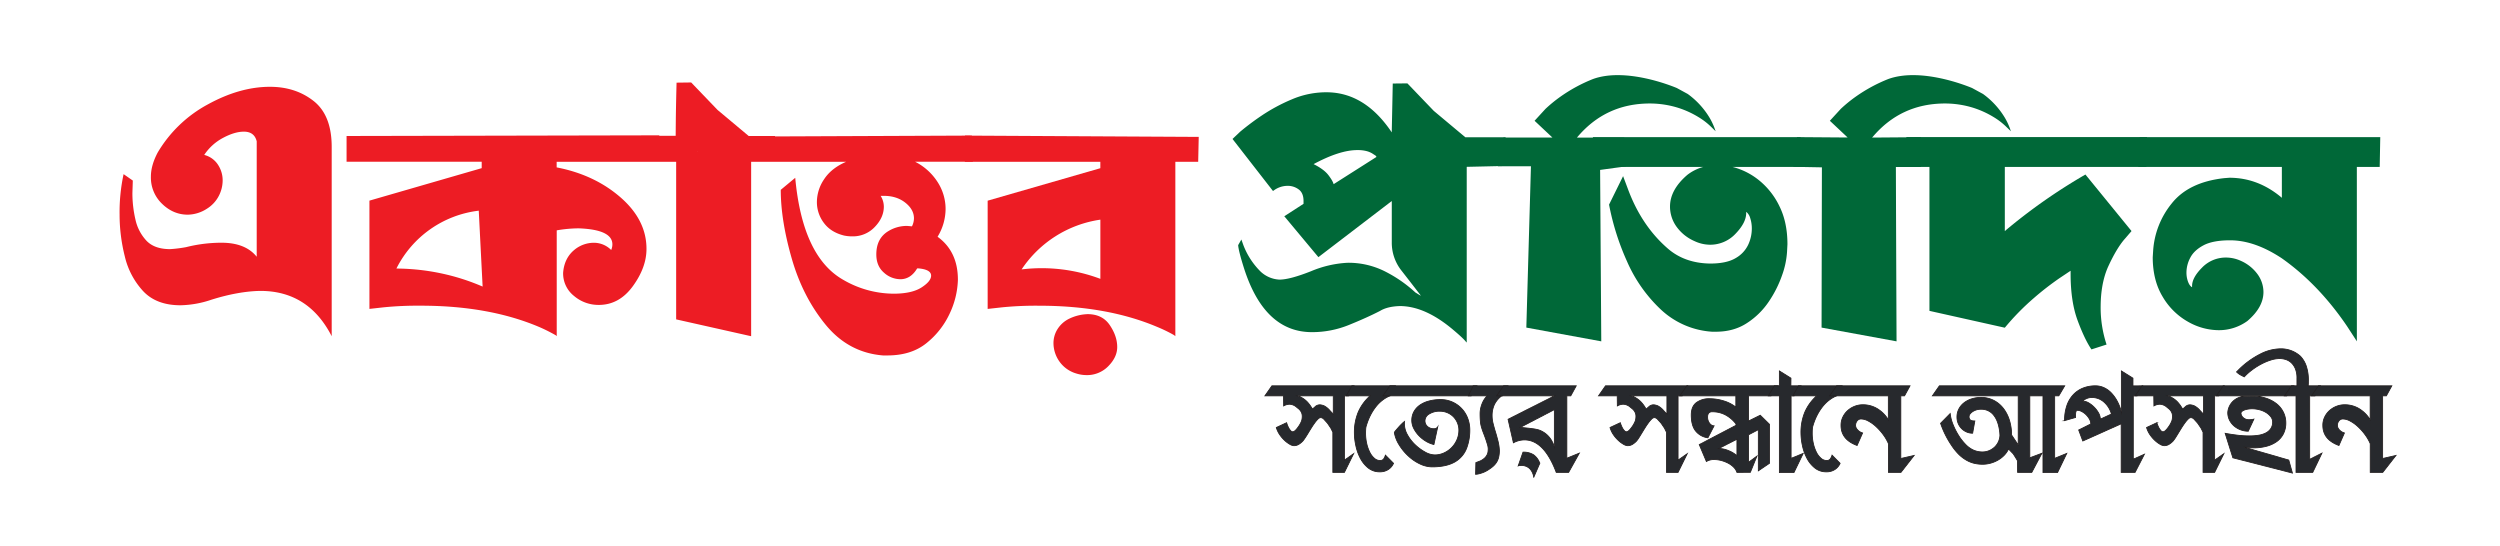 <svg id="Layer_1" data-name="Layer 1" xmlns="http://www.w3.org/2000/svg" viewBox="0 0 1728 377.06"><defs><style>.cls-1{fill:#ed1c24;}.cls-2{fill:#006838;}.cls-3{fill:#27292d;stroke:#231f20;stroke-miterlimit:10;stroke-width:0.58px;}</style></defs><path class="cls-1" d="M229.27,232.38q-16.08-31.31-49.33-31.31-15.25.27-33.82,6.09A69.72,69.72,0,0,1,124.78,211q-16.62,0-25.77-9.7a53.12,53.12,0,0,1-12.75-24.11,118.51,118.51,0,0,1-3.6-28.82,124.66,124.66,0,0,1,2.77-28l6.37,4.44-.28,8.59a80.2,80.2,0,0,0,2.08,18.29,31.07,31.07,0,0,0,7.63,14.69q5.53,5.82,16.35,5.82a89.34,89.34,0,0,0,11.08-1.38,100.35,100.35,0,0,1,24.39-3.05q16.63,0,24.39,9.7V97.69Q175.79,91,168.57,91q-6.37,0-14.41,4.3a35.5,35.5,0,0,0-13,11.78,16,16,0,0,1,9.42,6.65,19.56,19.56,0,0,1,3.32,11.09,23.3,23.3,0,0,1-2.63,10.53,22.66,22.66,0,0,1-8.18,8.87,24.91,24.91,0,0,1-13.3,4.16q-10,0-17.74-7.49a25.08,25.08,0,0,1-7.75-18.84q0-7.76,4.7-16.63a89.57,89.57,0,0,1,34.65-33.26Q165.8,60,186.59,60q17.73,0,30.21,9.84t12.47,31.74Z"/><path class="cls-1" d="M482,104.36s.08.15.28.33C482.08,104.44,482,104.34,482,104.36Z"/><path class="cls-1" d="M648.05,163.65a37.24,37.24,0,0,0,5.54-19.12,34.26,34.26,0,0,0-5.54-18.72,39.68,39.68,0,0,0-15.5-14h39.89c-.23-6-.45-12.07-.68-18.09l-136.06.58V94L517.5,94c-7.18-6-14.33-12-21.52-18q-9.14-9.52-18.24-19l-10.1.13q-.22,8.38-.38,16.85c-.13,6.66-.18,13.28-.23,19.88-3.78,0-7.56,0-11.34,0,0-.1,0-.22,0-.32L239.55,94c0,5.92,0,11.87,0,17.79h93.4v4.44l-77.6,22.45v74.83l10-1.11a241.42,241.42,0,0,1,25.5-1.11q47.13,0,81.77,14.69a115,115,0,0,1,11.64,5.83l.55.55V159.22A91.8,91.8,0,0,1,400,157.83q23.28.84,23.28,11.09a9.89,9.89,0,0,1-.83,3.88,16.86,16.86,0,0,0-11.92-5,21.19,21.19,0,0,0-13.3,4.71q-7.23,5.82-8,16.08a19.79,19.79,0,0,0,7.48,15.92,26.07,26.07,0,0,0,17.19,6.25q14.13,0,23.56-13T446.85,172q0-20-18-35.63T384.76,115.7v-3.88h82.6V220.75l51.83,11.64V111.82h65.69q-10.27,4.43-15.24,12.05a28.23,28.23,0,0,0-5,15.67,23.8,23.8,0,0,0,4.83,14.54c3.23,4.36,7.92,7.25,14,8.74a27.28,27.28,0,0,0,5.55.55,20.72,20.72,0,0,0,15.65-6.52q6.22-6.51,6.24-14a14.19,14.19,0,0,0-2.21-7.48h2.21q8.85,0,14.82,4.71t6,10.81a12.64,12.64,0,0,1-1.38,5.55l-3.33-.28a24.35,24.35,0,0,0-13,3.6q-8.31,5-8.31,16.08c0,5.36,1.74,9.55,5.26,12.6A17.06,17.06,0,0,0,622.3,193q7.19,0,11.64-7.48H635c5.75.55,8.59,2.22,8.59,5q0,3.89-6.62,8.16T617.86,203a69.75,69.75,0,0,1-35.2-9.7q-28-16.06-33-70.4l-10,8.31q0,21.06,7.61,47.52t23.43,45.74q15.81,19.28,39.64,21.21h3c11.06,0,20.13-2.87,27.14-8.59a56.56,56.56,0,0,0,15.95-20.38,58.54,58.54,0,0,0,5.67-23.13Q662.19,173.9,648.05,163.65ZM306,189.18a153.42,153.42,0,0,0-32-3.56,73.36,73.36,0,0,1,56.92-40q1.32,26.23,2.67,52.46A151.5,151.5,0,0,0,306,189.18Zm176-84.82s.13.08.28.33C482,104.51,482,104.39,482,104.36Z"/><path class="cls-1" d="M812.4,232.38c-.19-.18-.32-.27-.41-.27s-.14-.09-.14-.28A100.85,100.85,0,0,0,799.93,226q-34.65-14.69-81.76-14.69a238.61,238.61,0,0,0-25.5,1.11l-10,1.11V138.71l77.88-22.45v-4.44H666.89L667,93.73l161.56.89-.37,17.2H812.4Zm-51.83-39.64V151.83a79,79,0,0,0-54.43,34.39,115,115,0,0,1,54.43,6.52Zm-9.7,66.53a23.54,23.54,0,0,1-6.93-1.11,21.65,21.65,0,0,1-11.78-8.45,22.19,22.19,0,0,1-4-12.61,18.18,18.18,0,0,1,2.77-9.57,19.67,19.67,0,0,1,8.31-7.34,31.5,31.5,0,0,1,12.47-3.05q10.26,0,15.39,7.62t5.12,15.11c0,4.61-2,9-6.09,13.16A20.46,20.46,0,0,1,750.87,259.27Z"/><path class="cls-2" d="M1013.8,236.77l-.55-.55c-1.3-1.66-4.26-4.44-8.87-8.31Q985,211.55,967.52,211.55q-8.6.28-13.58,3.33-9.15,4.71-21.49,9.7a67.62,67.62,0,0,1-25.63,5q-32.7,0-46.84-43.79-3.88-12.19-4.16-16.36l2.22-3.88,1.38,3.88a51.57,51.57,0,0,0,11.92,18.3,20.46,20.46,0,0,0,13,5.54q7.2,0,21.89-5.82a74.54,74.54,0,0,1,25.23-5.82,55.88,55.88,0,0,1,27.16,6.65,91.43,91.43,0,0,1,19.67,13.86l3.61,2.22v-.28q-6.39-8.32-13.17-17A31,31,0,0,1,962,167.48V138.94l-50.72,38.8L887.7,149.47l13.3-8.59v-1.94q0-5.55-3.33-8a12.57,12.57,0,0,0-7.76-2.49,16.17,16.17,0,0,0-10,3.6l-28-36,5.27-5A177.93,177.93,0,0,1,871.9,80a122.53,122.53,0,0,1,20.78-11.22,60.56,60.56,0,0,1,24.12-5q26.6,0,45.17,27.71.36-16.87.7-33.75l10.12-.11q9.12,9.5,18.23,19l21.79,18.23h27.86q-.36,9.93-.74,19.86l-26.13.6Zm-92-109.47,29.65-18.85-.55-.83-2.36-1.53a15.16,15.16,0,0,0-4-1.66,24.45,24.45,0,0,0-6.37-.69q-12.21,0-30.21,9.7,7.2,3.6,10.25,7.62T921.79,127.3Z"/><path class="cls-2" d="M1310.89,235.94l-51.82-9.51q.11-55.38.23-110.76l-19.79-.37q1.29-10.27,2.59-20.53l35,.27-12.3-11.56,7.56-8.24A98,98,0,0,1,1282.42,67a108.22,108.22,0,0,1,22.68-12.35c22.74-8.27,54.79,4.85,58,6.18l7.56,4.12a55.66,55.66,0,0,1,15.12,16.47,46.14,46.14,0,0,1,4.15,9.31l-3.05-2.94a47.06,47.06,0,0,0-8.59-6.69A64.86,64.86,0,0,0,1364,74.53a66,66,0,0,0-19.54-3q-30.77,0-50.44,23.56l33.78-.27-.06,20.6-17.31,0Q1310.64,175.67,1310.89,235.94Z"/><path class="cls-2" d="M1106.8,235.94,1055,226.43q1.59-55.76,3.19-111.5h-22.67q1.83-9.95,3.68-19.89H1073l-12.3-11.56,7.56-8.24A98,98,0,0,1,1078.32,67,108.22,108.22,0,0,1,1101,54.65c22.74-8.27,54.79,4.85,58,6.18l7.56,4.12a55.66,55.66,0,0,1,15.12,16.47,46.23,46.23,0,0,1,4.16,9.31l-3-2.94a47.42,47.42,0,0,0-8.59-6.69,64.74,64.74,0,0,0-14.28-6.57,66,66,0,0,0-19.54-3q-30.76,0-50.44,23.56h32.71l1.08,19.89L1106,117.45Q1106.42,176.69,1106.8,235.94Z"/><path class="cls-2" d="M1185.91,229.29h-2.5a57.12,57.12,0,0,1-35.47-15.38,101.17,101.17,0,0,1-23.42-33.4,175.08,175.08,0,0,1-12.34-39.08l9.7-19.68,3.33,8.87q9.42,25.5,27.72,41.3,11.64,10,29.1,10.25,11.35,0,17.6-3.74a20.92,20.92,0,0,0,8.73-9.28,26.3,26.3,0,0,0,2.49-10.81,23.21,23.21,0,0,0-1.11-7.62,8.28,8.28,0,0,0-2.77-4.3v.83q0,6.66-7.34,14.28a23.91,23.91,0,0,1-17.88,7.62,25.59,25.59,0,0,1-10.53-2.5,30,30,0,0,1-12.61-10.25,23.84,23.84,0,0,1-4.3-13.58q0-11.64,11.92-21.9a31.35,31.35,0,0,1,11.09-5.54h-75.39L1101,94.77h143.62q.44,10.31.88,20.61h-48a48,48,0,0,1,18.57,9.42,52,52,0,0,1,14,18q5.42,11.09,5.41,26.05l-.28,5.27a58.2,58.2,0,0,1-3.46,16.21,78.14,78.14,0,0,1-9.15,18.15,52.44,52.44,0,0,1-15.1,14.83Q1198.38,229.3,1185.91,229.29Z"/><path class="cls-2" d="M1445.61,241.51v0q-4.72-6.94-9.56-20t-4.85-32.15v-2.22l-7.49,5A198.65,198.65,0,0,0,1405.83,206a170.25,170.25,0,0,0-20.1,20.51l-52.1-11.64v-99.5h-15.8q-.07-10.3-.14-20.61H1484l-.43,20.61h-97.84v44.34a388.67,388.67,0,0,1,55.71-39.08l31.87,39.08-5.26,6.1q-5.28,6.38-10.67,18c-5.26,11.31-5.36,23.87-5.41,28a81.54,81.54,0,0,0,4.09,26.34Z"/><path class="cls-2" d="M1629.07,235.94l-6.65-10.25q-19.68-29.1-45.18-47.12-18.84-12.47-35.75-12.47-11.92,0-18.43,3.46t-9.15,8.6a21.93,21.93,0,0,0-2.63,10.11,18.11,18.11,0,0,0,1.11,6.51q1.11,2.91,2.77,3.74v-.83q0-5.81,6.93-12.75a22.7,22.7,0,0,1,16.63-6.92,24.48,24.48,0,0,1,10,2.21,28.44,28.44,0,0,1,11.78,9.43,21.12,21.12,0,0,1,4,12.19q0,10.54-11.08,20a33.39,33.39,0,0,1-20,6.37,43.2,43.2,0,0,1-21.06-5.82,47,47,0,0,1-17.46-17.18q-6.93-11.37-6.93-27.44l.28-4.43A57.62,57.62,0,0,1,1501,140.74q11.65-14.82,36.31-17.6l3.61-.28q19.95,0,36.3,13.86V115.38H1478q.46-10.3.94-20.61h166.3l-.39,20.61h-15.8Z"/><path class="cls-3" d="M935.92,266.68l-3.81,6.94h-2.85v44.43l6.37-4.47-6.37,12.93h-8V298.74l-1.42-2.86-1.62-2.38a10,10,0,0,0-1.14-1.52l-1.9-2.09a3.44,3.44,0,0,0-2.29-1.24,2.93,2.93,0,0,0-1.9,1,19.92,19.92,0,0,0-2.23,2.62c-.8,1.08-1.59,2.25-2.38,3.52s-1.56,2.5-2.28,3.71-1.41,2.28-2.05,3.23a22.19,22.19,0,0,1-1.52,2.09,13.42,13.42,0,0,1-2.71,2.24,6.3,6.3,0,0,1-3.47,1,6.12,6.12,0,0,1-2.71-.9,18.8,18.8,0,0,1-3.47-2.53,23.45,23.45,0,0,1-3.47-3.94,17.61,17.61,0,0,1-2.52-5.19l7.13-3.33a15.3,15.3,0,0,0,.76,2.14,15,15,0,0,0,1,2,8.81,8.81,0,0,0,1.18,1.52,1.81,1.81,0,0,0,1.29.62q1.42,0,3.71-3.23a18.53,18.53,0,0,0,2.38-4.24,10.19,10.19,0,0,0,.47-3.09,6.37,6.37,0,0,0-.43-2.52,7,7,0,0,0-1-1.71,7.6,7.6,0,0,0-1.23-1.24c-.45-.35-.86-.68-1.24-1a7.78,7.78,0,0,0-4.85-2,8.45,8.45,0,0,0-4.09,1.15l-.09-6.95H874.29l4.85-6.94Zm-14.36,19.59V273.62H896.93a15.86,15.86,0,0,1,3.94,1.9,17,17,0,0,1,2.86,2.43,24,24,0,0,1,2,2.52c.57.83,1.05,1.59,1.43,2.28l2.18-1.9a4.69,4.69,0,0,1,3.14-1.05,9.57,9.57,0,0,1,2.76.72,13.41,13.41,0,0,1,4,3.28Z"/><path class="cls-3" d="M963.21,320.24a9.7,9.7,0,0,1-3.47,4.18,10.23,10.23,0,0,1-6,1.71,12.36,12.36,0,0,1-8-2.66,21,21,0,0,1-5.47-6.71,33.35,33.35,0,0,1-3.13-8.75,41.87,41.87,0,0,1-1-8.7,36.37,36.37,0,0,1,2.66-14.42A32.52,32.52,0,0,1,947,273.62H930.5l3.89-6.94h30.15l-3.8,6.94a21.11,21.11,0,0,0-4.28,2.33,25.36,25.36,0,0,0-4.47,4,34.48,34.48,0,0,0-4.14,5.95,41.52,41.52,0,0,0-3.37,8.13,8.51,8.51,0,0,0-.48,2.38c-.06.89-.1,1.87-.1,2.95a31.85,31.85,0,0,0,.81,7.33,25.9,25.9,0,0,0,2.14,6,13.27,13.27,0,0,0,3.14,4.09,5.78,5.78,0,0,0,3.8,1.52,3,3,0,0,0,2.48-.95,8.65,8.65,0,0,0,1.33-2.76Z"/><path class="cls-3" d="M1020.84,266.68l-4,6.94h-61l4.85-6.94Zm-6.66,41.85a18.73,18.73,0,0,1-8.22,10.56q-6,3.63-16.22,3.62a19.86,19.86,0,0,1-8.18-2,30.86,30.86,0,0,1-8.27-5.66,35.88,35.88,0,0,1-6.42-7.94,22.83,22.83,0,0,1-3.09-8.09,3.86,3.86,0,0,1,.9-1.38c.61-.73,1.29-1.52,2.05-2.38s1.53-1.66,2.33-2.42a14.64,14.64,0,0,1,1.76-1.52,7.7,7.7,0,0,0-.1,1.61,15.74,15.74,0,0,0,2.14,7.66,28.28,28.28,0,0,0,5.38,6.9,32.29,32.29,0,0,0,6.84,5,14.2,14.2,0,0,0,6.66,1.95A15.17,15.17,0,0,0,998,313.1a17.55,17.55,0,0,0,5.32-3.66A17.76,17.76,0,0,0,1007,304a16.58,16.58,0,0,0,1.38-6.76,13.33,13.33,0,0,0-3.61-9,12.78,12.78,0,0,0-4.19-2.91,13.39,13.39,0,0,0-5.42-1.09,13.25,13.25,0,0,0-7.22,1.86,5.51,5.51,0,0,0-3,4.8,5.14,5.14,0,0,0,1.66,3.81,6.37,6.37,0,0,0,4.61,1.61,2.84,2.84,0,0,0,2.57-1.33l-2.66,12.27a19.27,19.27,0,0,1-5.61-2.33,22.71,22.71,0,0,1-4.9-3.95,20.85,20.85,0,0,1-3.47-4.94,12.41,12.41,0,0,1,0-11.18,13.3,13.3,0,0,1,3.9-4.57,19.24,19.24,0,0,1,6.28-3,30.23,30.23,0,0,1,8.55-1.1,19.56,19.56,0,0,1,7.75,1.57,19.88,19.88,0,0,1,10.75,11.09,22.64,22.64,0,0,1,1.57,8.56A34.56,34.56,0,0,1,1014.18,308.53Z"/><path class="cls-3" d="M1038.53,273.62H1038a16.19,16.19,0,0,0-5.14,6.14,18.26,18.26,0,0,0-1.52,7.56,22.39,22.39,0,0,0,.71,5.47c.48,1.87,1,3.81,1.62,5.8s1.17,4.05,1.71,6.14a33.69,33.69,0,0,1,1,6.47,20,20,0,0,1-.52,4.9,11.59,11.59,0,0,1-1.57,3.61,13.19,13.19,0,0,1-2.52,2.81,30.63,30.63,0,0,1-3.47,2.47,18.08,18.08,0,0,1-4.47,2.05,14.25,14.25,0,0,1-3.9.81l.19-8.09,3-1.14a11.19,11.19,0,0,0,3.14-2.09,8,8,0,0,0,1.66-2.29,6.61,6.61,0,0,0,.62-2.19c.06-.69.1-1.33.1-1.9a11.17,11.17,0,0,0-.53-2.95c-.35-1.2-.76-2.49-1.23-3.85s-1-2.73-1.52-4.09a38.45,38.45,0,0,1-1.29-3.76,19.07,19.07,0,0,1-.81-4.09c-.15-1.58-.23-3.36-.23-5.33a17.25,17.25,0,0,1,.57-4.56,21,21,0,0,1,1.33-3.67,15.35,15.35,0,0,1,1.57-2.61,17.37,17.37,0,0,1,1.38-1.62h-12.94l3.33-6.94h24.06Z"/><path class="cls-3" d="M1089.5,266.68l-3.8,6.94H1083v43.1l8.66-3.52-7.42,13.31h-8.56q-8.46-22.44-22-22.45a16.3,16.3,0,0,0-7.61,2l-3.7-16.27,32-16.17h-39.94l4.85-6.94Zm-25.2,53.56-4.19,9.7a10.41,10.41,0,0,0-2.75-6,8,8,0,0,0-5.9-2.19,10.65,10.65,0,0,0-1.24.05,2.54,2.54,0,0,0-.85.23l3.33-9.51a12.87,12.87,0,0,1,7.27,1.81A12.15,12.15,0,0,1,1064.3,320.24Zm10.08-11.42V283.13l-23.59,12.28q5.24.46,8.42.9a26.26,26.26,0,0,1,4.52.9Q1071.53,300.08,1074.38,308.82Z"/><path class="cls-3" d="M1166.53,266.68l-3.8,6.94h-2.86v44.43l6.37-4.47-6.37,12.93h-8V298.74l-1.42-2.86-1.62-2.38a9.37,9.37,0,0,0-1.14-1.52l-1.9-2.09a3.44,3.44,0,0,0-2.28-1.24,2.92,2.92,0,0,0-1.91,1,20.71,20.71,0,0,0-2.23,2.62c-.8,1.08-1.59,2.25-2.38,3.52s-1.55,2.5-2.28,3.71-1.41,2.28-2,3.23a22.19,22.19,0,0,1-1.52,2.09,13.42,13.42,0,0,1-2.71,2.24,6.28,6.28,0,0,1-3.47,1,6.12,6.12,0,0,1-2.71-.9,18.8,18.8,0,0,1-3.47-2.53,23.45,23.45,0,0,1-3.47-3.94,17.61,17.61,0,0,1-2.52-5.19l7.13-3.33a15.3,15.3,0,0,0,.76,2.14,15,15,0,0,0,1,2,8.37,8.37,0,0,0,1.19,1.52,1.79,1.79,0,0,0,1.28.62q1.43,0,3.71-3.23a18.53,18.53,0,0,0,2.38-4.24,10.19,10.19,0,0,0,.47-3.09,6.37,6.37,0,0,0-.43-2.52,7,7,0,0,0-1-1.71,8.07,8.07,0,0,0-1.24-1.24c-.44-.35-.86-.68-1.24-1a7.78,7.78,0,0,0-4.85-2,8.45,8.45,0,0,0-4.09,1.15l-.09-6.95h-12.93l4.84-6.94Zm-14.36,19.59V273.62h-24.63a15.93,15.93,0,0,1,4,1.9,17.3,17.3,0,0,1,2.85,2.43,24,24,0,0,1,2,2.52c.57.83,1,1.59,1.43,2.28l2.19-1.9a4.66,4.66,0,0,1,3.13-1.05,9.57,9.57,0,0,1,2.76.72,13.28,13.28,0,0,1,4,3.28Z"/><path class="cls-3" d="M1200.57,326.51a9.13,9.13,0,0,0-2.28-3.61,15.52,15.52,0,0,0-3.8-2.76,23.59,23.59,0,0,0-4.66-1.81,18.48,18.48,0,0,0-4.76-.66,9.76,9.76,0,0,0-5.61,1.33l-4.94-11.7L1199.91,294v-1a22.85,22.85,0,0,0-7.23-6.19,19.15,19.15,0,0,0-9.13-2.18,3,3,0,0,0-2.52.95,4,4,0,0,0-.71,2.47,6.68,6.68,0,0,0,1.47,4.66,4,4,0,0,0,2.71,1.62h.29l-4.28,8.28a13,13,0,0,1-8.32-4.52q-3.2-3.76-3.19-11.28,0-5.79,3.52-8.51a14.67,14.67,0,0,1,9.22-2.71,33.13,33.13,0,0,1,9.56,1.47,25.51,25.51,0,0,1,8.51,4.33v-7.8h-38.7l4.85-6.94h63l-4.85,6.94h-15.5V291l8.08-4,6.38,6.28v26.93l-7.71,5.23V297l-6.75,3.52v19l5.8-4.28-4.56,11.22Zm0-11.51V303.59L1188,310a17.78,17.78,0,0,1,6.85,1.52A18.74,18.74,0,0,1,1200.57,315Z"/><path class="cls-3" d="M1237.85,266.68h7l-4.76,6.94H1238v43.19l8.37-3.42-6.38,13.22h-10.08v-53h-7.6l4.08-6.94h3.52V256.4l8,5Z"/><path class="cls-3" d="M1271.9,320.24a9.78,9.78,0,0,1-3.47,4.18,10.23,10.23,0,0,1-6,1.71,12.36,12.36,0,0,1-8-2.66,21,21,0,0,1-5.47-6.71,33.37,33.37,0,0,1-3.14-8.75,42.56,42.56,0,0,1-1-8.7,36.37,36.37,0,0,1,2.67-14.42,32.52,32.52,0,0,1,8.18-11.27h-16.46l3.9-6.94h30.15l-3.81,6.94a21.06,21.06,0,0,0-4.27,2.33,24.68,24.68,0,0,0-4.47,4,34.48,34.48,0,0,0-4.14,5.95,41.52,41.52,0,0,0-3.38,8.13,8.89,8.89,0,0,0-.47,2.38c-.07.89-.1,1.87-.1,2.95a31.85,31.85,0,0,0,.81,7.33,25.9,25.9,0,0,0,2.14,6,13.12,13.12,0,0,0,3.14,4.09,5.78,5.78,0,0,0,3.8,1.52,3,3,0,0,0,2.48-.95,8.65,8.65,0,0,0,1.33-2.76Z"/><path class="cls-3" d="M1320.21,266.68l-3.81,6.94h-2.56v43.29l9.22-2.1-9.13,11.7h-8.65V306.63a31,31,0,0,0-3.57-6.18,38.88,38.88,0,0,0-4.85-5.47,25.54,25.54,0,0,0-5.37-3.9,10.79,10.79,0,0,0-5-1.48,3.35,3.35,0,0,0-2.9,1.38,5,5,0,0,0-1,3,4,4,0,0,0,.52,2,7.56,7.56,0,0,0,3.09,2.81l1.24.48-3.81,8.65q-11.11-4.08-11.12-13.89a12.94,12.94,0,0,1,1.33-5.89,14.32,14.32,0,0,1,3.47-4.52,15.8,15.8,0,0,1,4.8-2.86,15.23,15.23,0,0,1,5.33-1,19.21,19.21,0,0,1,10.22,2.76,23.2,23.2,0,0,1,7.56,7.61V273.62h-40.6l4.84-6.94Z"/><path class="cls-3" d="M1403,273.62v42.81l8.37-3.14-7,13.22h-9.8l-.09-8.08c-.64-1.08-1.21-2-1.71-2.81s-.92-1.44-1.24-1.95l-3.23-3.33a15.76,15.76,0,0,1-2.9,4.24,19.72,19.72,0,0,1-4.28,3.37,21.64,21.64,0,0,1-5.19,2.19,20.85,20.85,0,0,1-5.61.76,24.49,24.49,0,0,1-5.56-.62,20,20,0,0,1-5.37-2.09,25.68,25.68,0,0,1-5.33-4,38.44,38.44,0,0,1-5.23-6.47,63.39,63.39,0,0,1-7.51-15.13l6.66-6.75a28,28,0,0,0,2,7.7,46.77,46.77,0,0,0,3.81,7.47,35.47,35.47,0,0,0,4.75,6.09,17.62,17.62,0,0,0,5,3.76,15.12,15.12,0,0,0,6.66,1.52,11.83,11.83,0,0,0,4.9-1,12.61,12.61,0,0,0,3.85-2.62,11.86,11.86,0,0,0,3.42-8.27,2.67,2.67,0,0,1-.09-.57v-.48q-.76-8-4.09-12.27a10.57,10.57,0,0,0-8.75-4.28,10.27,10.27,0,0,0-6,1.66c-1.61,1.11-2.42,2.27-2.42,3.48a3,3,0,0,0,.76,2.14c.51.54,1.58.8,3.23.8l-1.52,8.47a10.3,10.3,0,0,1-4.28-.9,11.08,11.08,0,0,1-3.47-2.43,10.89,10.89,0,0,1-2.28-3.52,11.28,11.28,0,0,1-.81-4.28,11.91,11.91,0,0,1,1.33-5.66,13,13,0,0,1,3.62-4.28,17,17,0,0,1,5.27-2.71,21,21,0,0,1,6.33-.95,18.92,18.92,0,0,1,9,2.09,20.17,20.17,0,0,1,6.66,5.66,26,26,0,0,1,4.14,8.28,34.13,34.13,0,0,1,1.42,9.94l4.57,6.85V273.62h-59.34l4.85-6.94h86.63l-4.09,6.94h-2.85v43.19l8.37-3.42-6.37,13.22h-10.08v-53Z"/><path class="cls-3" d="M1481,266.68l-3.9,6.94h-2.57v43.76l7.7-3.42-6.46,12.55h-9.61V292.93l-26.53,11.89-2.85-7.61,8.37-4.18a6.92,6.92,0,0,0-1-3.47,13.88,13.88,0,0,0-2.33-3,12,12,0,0,0-3-2.14,6.55,6.55,0,0,0-2.85-.81.94.94,0,0,0-.86.48,3,3,0,0,0-.38,1.18,12.66,12.66,0,0,0-.09,1.57v1.72l-7.61,2.18a31.13,31.13,0,0,1,1.57-10.36,20.86,20.86,0,0,1,4.42-7.52,18.6,18.6,0,0,1,6.75-4.61,22.91,22.91,0,0,1,8.66-1.57,13.82,13.82,0,0,1,5.84,1.28,16.75,16.75,0,0,1,5.09,3.66,26.31,26.31,0,0,1,4.09,5.71,32.23,32.23,0,0,1,2.85,7.42V256.4l8,5v5.33Zm-21.59,19.5a16.9,16.9,0,0,0-5.47-8.56,12.36,12.36,0,0,0-7.75-2.86,9.35,9.35,0,0,0-6.75,2.57h.57a7.65,7.65,0,0,1,3.76,1.19,17.54,17.54,0,0,1,3.8,3,17.92,17.92,0,0,1,3,4,8.84,8.84,0,0,1,1.19,4.19Z"/><path class="cls-3" d="M1537.41,266.68l-3.8,6.94h-2.86v44.43l6.38-4.47-6.38,12.93h-8V298.74l-1.43-2.86-1.62-2.38a9.37,9.37,0,0,0-1.14-1.52l-1.9-2.09a3.42,3.42,0,0,0-2.28-1.24,2.91,2.91,0,0,0-1.9,1,19.91,19.91,0,0,0-2.24,2.62c-.79,1.08-1.58,2.25-2.38,3.52s-1.55,2.5-2.28,3.71-1.41,2.28-2,3.23a24.17,24.17,0,0,1-1.52,2.09,14,14,0,0,1-2.71,2.24,6.33,6.33,0,0,1-3.48,1,6.16,6.16,0,0,1-2.71-.9,19.14,19.14,0,0,1-3.47-2.53,23.91,23.91,0,0,1-3.47-3.94,17.61,17.61,0,0,1-2.52-5.19l7.13-3.33a16.69,16.69,0,0,0,.76,2.14,15,15,0,0,0,1,2,8.83,8.83,0,0,0,1.19,1.52,1.79,1.79,0,0,0,1.28.62q1.42,0,3.71-3.23a18.53,18.53,0,0,0,2.38-4.24,9.89,9.89,0,0,0,.47-3.09,6.57,6.57,0,0,0-.42-2.52,7.34,7.34,0,0,0-1-1.71,7.65,7.65,0,0,0-1.24-1.24c-.44-.35-.85-.68-1.23-1a7.8,7.8,0,0,0-4.85-2,8.39,8.39,0,0,0-4.09,1.15l-.1-6.95h-12.93l4.85-6.94Zm-14.36,19.59V273.62h-24.63a15.93,15.93,0,0,1,3.95,1.9,16.51,16.51,0,0,1,2.85,2.43,24.18,24.18,0,0,1,2,2.52c.57.83,1,1.59,1.42,2.28l2.19-1.9a4.67,4.67,0,0,1,3.14-1.05,9.74,9.74,0,0,1,2.76.72,13.4,13.4,0,0,1,4,3.28Z"/><path class="cls-3" d="M1585.53,266.68l-4.94,6.94H1532l4.66-6.94Zm-1,60.31-41.18-10.56-5.32-16.93c3.1.57,6,1,8.79,1.33a69,69,0,0,0,7.94.47,39.83,39.83,0,0,0,6.38-.47,16.31,16.31,0,0,0,5.08-1.62,9.11,9.11,0,0,0,3.38-3,8,8,0,0,0,1.24-4.52,5.85,5.85,0,0,0-1.29-3.67,12.37,12.37,0,0,0-3.28-2.9,16.45,16.45,0,0,0-4.56-1.9,20.67,20.67,0,0,0-5.14-.67,18.64,18.64,0,0,0-2.47.19,14.67,14.67,0,0,0-2.47.57,6.26,6.26,0,0,0-1.91,1,1.81,1.81,0,0,0-.76,1.38,4.53,4.53,0,0,0,1.38,2.81,5.6,5.6,0,0,0,4.42,1.57,12.28,12.28,0,0,0,3.14-.38l-3.9,8.37a15.1,15.1,0,0,1-5.23-.95,14.82,14.82,0,0,1-4.56-2.66,13.19,13.19,0,0,1-3.19-4.1,11.55,11.55,0,0,1-1.19-5.23,11.85,11.85,0,0,1,1.24-4.52,12.07,12.07,0,0,1,2.62-3.47,12.15,12.15,0,0,1,7.46-3.14l3.61-.14,1.91-.05a29.87,29.87,0,0,1,9.74,1.48,23.17,23.17,0,0,1,7.33,3.94,17.23,17.23,0,0,1,4.61,5.85,16.45,16.45,0,0,1,1.62,7.19,16.26,16.26,0,0,1-1.72,7.66,15.1,15.1,0,0,1-4.75,5.42,21.59,21.59,0,0,1-7.13,3.18,35.15,35.15,0,0,1-8.75,1.05,38.42,38.42,0,0,1-6.85-.57L1582,318Z"/><path class="cls-3" d="M1604.93,313.2l-6.37,13.31H1587V273.62h-8l4.85-6.94h3.8v-5.24a16.9,16.9,0,0,0-1.09-6.51,11.72,11.72,0,0,0-2.81-4.19,9.93,9.93,0,0,0-3.85-2.23,13.65,13.65,0,0,0-4.13-.67,20.48,20.48,0,0,0-6.09,1,38.55,38.55,0,0,0-6.52,2.71,47.92,47.92,0,0,0-6.37,4,40.23,40.23,0,0,0-5.56,4.94c-.63-.31-1.46-.74-2.47-1.28a11.94,11.94,0,0,1-2.86-2.14l2-2a58.4,58.4,0,0,1,14.27-10.27,31.57,31.57,0,0,1,14.17-3.71,20,20,0,0,1,13.69,5.13,18.62,18.62,0,0,1,3.9,6.33,30,30,0,0,1,1.62,10.89c0,.32,0,.76,0,1.33s-.08,1.21-.14,1.91h8.46l-3.8,6.94h-3.62v43.86Z"/><path class="cls-3" d="M1653.24,266.68l-3.8,6.94h-2.57v43.29l9.22-2.1-9.13,11.7h-8.65V306.63a31,31,0,0,0-3.57-6.18,38.26,38.26,0,0,0-4.85-5.47,25.54,25.54,0,0,0-5.37-3.9,10.79,10.79,0,0,0-5-1.48,3.36,3.36,0,0,0-2.9,1.38,5.05,5.05,0,0,0-1,3,4.07,4.07,0,0,0,.52,2,6,6,0,0,0,1.29,1.57,6.12,6.12,0,0,0,1.81,1.24l1.23.48-3.8,8.65q-11.13-4.08-11.13-13.89a12.94,12.94,0,0,1,1.33-5.89,14.47,14.47,0,0,1,3.47-4.52,15.73,15.73,0,0,1,4.81-2.86,15.18,15.18,0,0,1,5.32-1,19.24,19.24,0,0,1,10.23,2.76,23.2,23.2,0,0,1,7.56,7.61V273.62h-40.61l4.85-6.94Z"/></svg>